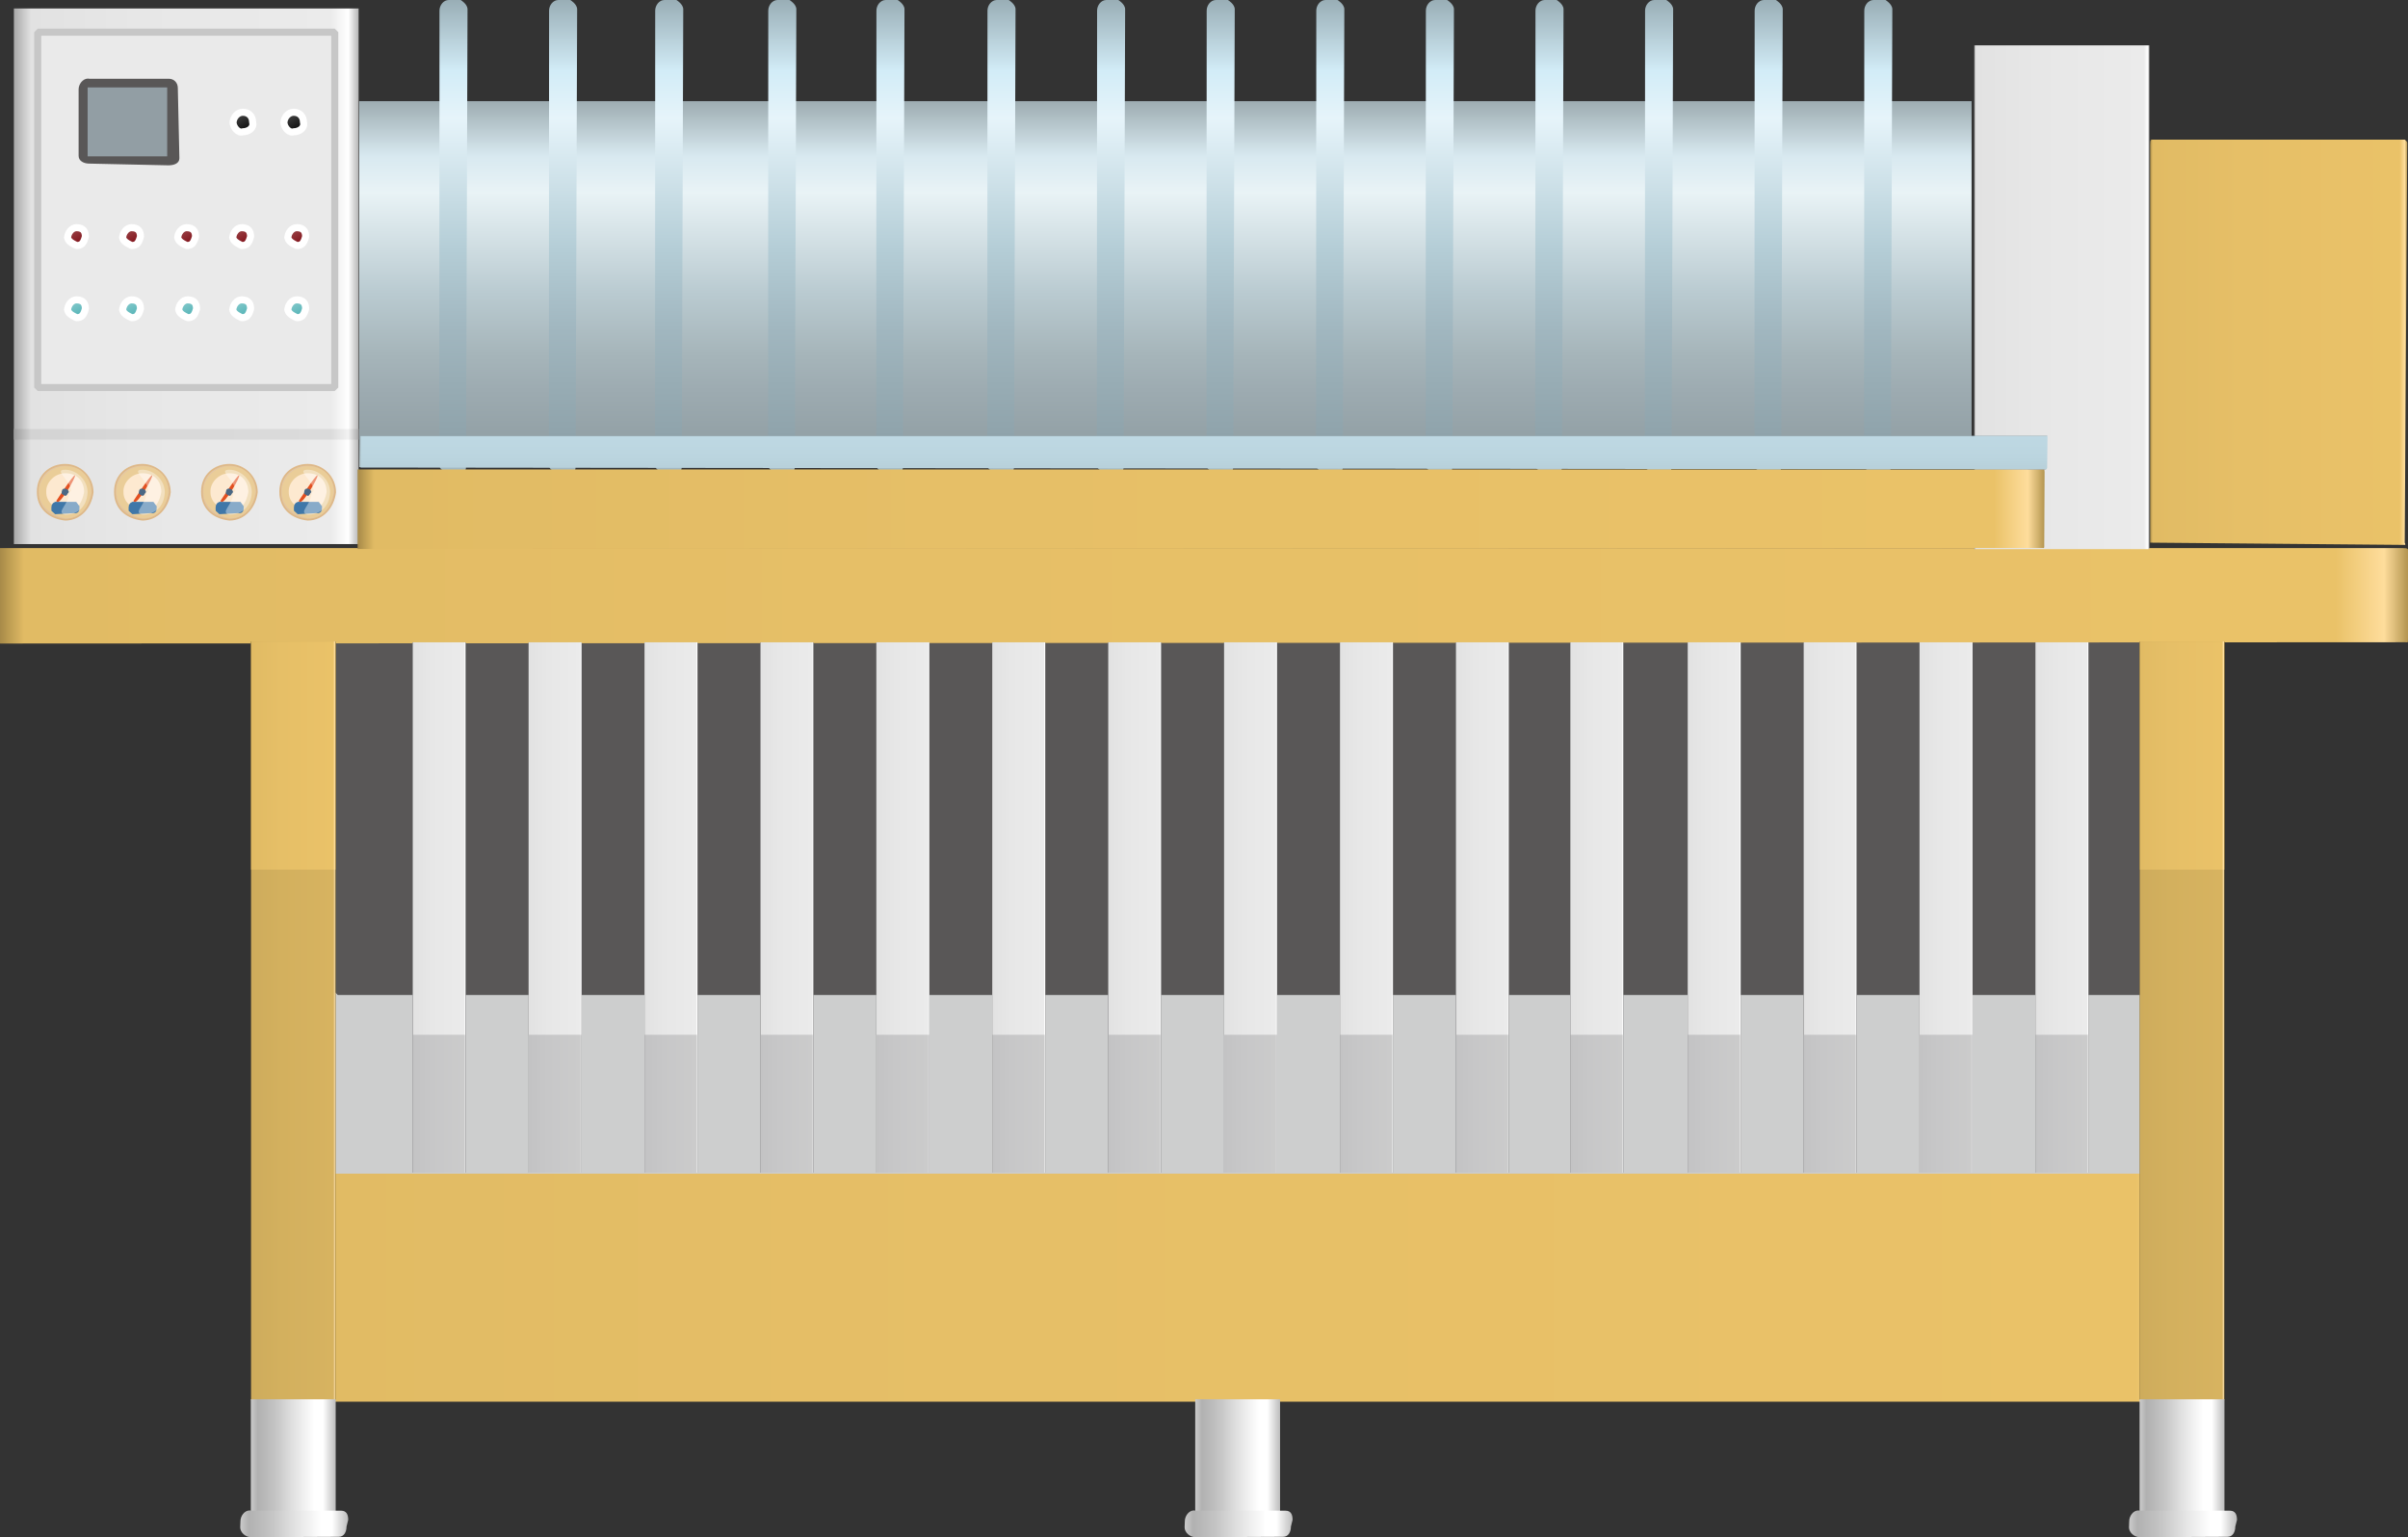 <?xml version="1.0" encoding="utf-8"?>
<!-- Generator: Adobe Illustrator 16.0.0, SVG Export Plug-In . SVG Version: 6.00 Build 0)  -->
<!DOCTYPE svg PUBLIC "-//W3C//DTD SVG 1.1//EN" "http://www.w3.org/Graphics/SVG/1.1/DTD/svg11.dtd">
<svg preserveAspectRatio="none" version="1.1" id="图层_1" xmlns="http://www.w3.org/2000/svg" xmlns:xlink="http://www.w3.org/1999/xlink" x="0px" y="0px"
	 width="340.5px" height="217.406px" viewBox="30 32.801 340.5 217.406" enable-background="new 30 32.801 340.5 217.406"
	 xml:space="preserve">
<rect x="30" y="32.801" width="340.5" height="217.406" fill="#333333" stroke="none"/>
<g id="surface631">
	<path fill="#CDCECE" stroke="#CDCECE" stroke-linejoin="bevel" stroke-miterlimit="10" d="M77.758,172.734h255v51h-255V172.734z"/>
	<path fill="#595757" stroke="#595757" stroke-linejoin="bevel" stroke-miterlimit="10" d="M77.758,123.52h255v49.5h-255V123.52z"/>
	
		<linearGradient id="SVGID_1_" gradientUnits="userSpaceOnUse" x1="468.612" y1="204.295" x2="14.612" y2="204.295" gradientTransform="matrix(0.75 0 0 -0.75 19.04 270.281)">
		<stop  offset="0" style="stop-color:#B4954F"/>
		<stop  offset="0.01" style="stop-color:#FEDD9C"/>
		<stop  offset="0.03" style="stop-color:#EAC268"/>
		<stop  offset="0.64" style="stop-color:#E6BF67"/>
		<stop  offset="0.99" style="stop-color:#E1BB64"/>
		<stop  offset="1" style="stop-color:#A78A48"/>
	</linearGradient>
	<path fill="url(#SVGID_1_)" d="M30,110.316h339.75c0.75,0,0.75,0.141,0.75,0.332v12.418c0,0.75,0,0.566-0.383,0.566L30,123.816
		c0,0,0-0.34,0-0.527V110.316v-0.012V110.316z"/>
	
		<linearGradient id="SVGID_2_" gradientUnits="userSpaceOnUse" x1="63.098" y1="175.072" x2="14.614" y2="175.072" gradientTransform="matrix(0.75 0 0 -0.75 323.075 212.51)">
		<stop  offset="0" style="stop-color:#B4954F"/>
		<stop  offset="0.01" style="stop-color:#FEDD9C"/>
		<stop  offset="0.03" style="stop-color:#EAC268"/>
		<stop  offset="0.64" style="stop-color:#E6BF67"/>
		<stop  offset="0.99" style="stop-color:#E1BB64"/>
		<stop  offset="1" style="stop-color:#A78A48"/>
	</linearGradient>
	<path fill="url(#SVGID_2_)" d="M334.035,52.547h36c0,0,0.363,0.219,0.363,0.488l-0.363,56.512c0,0,0.195,0.32,0.016,0.32
		l-36.016-0.32c0,0,0,0.082,0-0.188V53.297c0-0.75,0.117-0.75,0.297-0.75H334.035z"/>
	
		<linearGradient id="SVGID_3_" gradientUnits="userSpaceOnUse" x1="47.613" y1="165.788" x2="14.613" y2="165.788" gradientTransform="matrix(0.75 0 0 -0.75 298.216 199.18)">
		<stop  offset="0" style="stop-color:#B5B5B5"/>
		<stop  offset="0.01" style="stop-color:#FFFFFF"/>
		<stop  offset="0.03" style="stop-color:#EBEBEB"/>
		<stop  offset="0.64" style="stop-color:#E7E7E7"/>
		<stop  offset="0.99" style="stop-color:#E2E2E2"/>
		<stop  offset="1" style="stop-color:#A8A8A8"/>
	</linearGradient>
	<path fill="url(#SVGID_3_)" d="M309.176,39.215h24.75v71.25h-24.75V39.215z"/>
	
		<linearGradient id="SVGID_4_" gradientUnits="userSpaceOnUse" x1="374.612" y1="191.788" x2="14.612" y2="191.788" gradientTransform="matrix(0.75 0 0 -0.75 59.196 358.755)">
		<stop  offset="0" style="stop-color:#B4954F"/>
		<stop  offset="0.01" style="stop-color:#FEDD9C"/>
		<stop  offset="0.03" style="stop-color:#EAC268"/>
		<stop  offset="0.64" style="stop-color:#E6BF67"/>
		<stop  offset="0.99" style="stop-color:#E1BB64"/>
		<stop  offset="1" style="stop-color:#A78A48"/>
	</linearGradient>
	<path fill="url(#SVGID_4_)" d="M70.156,198.789h270v32.25h-270V198.789z"/>
	
		<linearGradient id="SVGID_5_" gradientUnits="userSpaceOnUse" x1="166.612" y1="213.287" x2="166.612" y2="144.287" gradientTransform="matrix(0.75 0 0 -0.75 69.83 207.074)">
		<stop  offset="0" style="stop-color:#9DACB1"/>
		<stop  offset="0.15" style="stop-color:#D8E9F0"/>
		<stop  offset="0.25" style="stop-color:#E9F3F6"/>
		<stop  offset="0.52" style="stop-color:#BACBD1"/>
		<stop  offset="0.69" style="stop-color:#A6B5BA"/>
		<stop  offset="0.8" style="stop-color:#9CAAB0"/>
		<stop  offset="0.92" style="stop-color:#93A1A6"/>
		<stop  offset="1" style="stop-color:#A9B9BE"/>
	</linearGradient>
	<path fill="url(#SVGID_5_)" d="M80.789,98.859h228v-51.75h-228V98.859z"/>
	
		<linearGradient id="SVGID_6_" gradientUnits="userSpaceOnUse" x1="17.239" y1="213.289" x2="17.239" y2="123.872" gradientTransform="matrix(0.75 0 0 -0.75 282.656 192.768)">
		<stop  offset="0" style="stop-color:#99AEB6"/>
		<stop  offset="0.15" style="stop-color:#D2ECF7"/>
		<stop  offset="0.25" style="stop-color:#E6F4FA"/>
		<stop  offset="0.52" style="stop-color:#B5CED7"/>
		<stop  offset="0.69" style="stop-color:#A1B7C0"/>
		<stop  offset="0.8" style="stop-color:#98ADB5"/>
		<stop  offset="0.92" style="stop-color:#8FA3AB"/>
		<stop  offset="1" style="stop-color:#A5BBC4"/>
	</linearGradient>
	<path fill="url(#SVGID_6_)" d="M295.117,32.801h1.5c0,0,0.965,0.57,0.965,1.309l-0.215,64.691c0,0.75-0.379,1.063-1.113,1.063
		l-1.137-0.313c-0.75,0-1.527-0.285-1.527-1.02l0.027-64.23c0-0.75,0.566-1.5,1.305-1.5H295.117z"/>
	
		<linearGradient id="SVGID_7_" gradientUnits="userSpaceOnUse" x1="17.239" y1="213.289" x2="17.239" y2="123.872" gradientTransform="matrix(0.75 0 0 -0.75 267.159 192.768)">
		<stop  offset="0" style="stop-color:#99AEB6"/>
		<stop  offset="0.15" style="stop-color:#D2ECF7"/>
		<stop  offset="0.25" style="stop-color:#E6F4FA"/>
		<stop  offset="0.52" style="stop-color:#B5CED7"/>
		<stop  offset="0.69" style="stop-color:#A1B7C0"/>
		<stop  offset="0.8" style="stop-color:#98ADB5"/>
		<stop  offset="0.92" style="stop-color:#8FA3AB"/>
		<stop  offset="1" style="stop-color:#A5BBC4"/>
	</linearGradient>
	<path fill="url(#SVGID_7_)" d="M279.617,32.801h1.5c0,0,0.969,0.57,0.969,1.309l-0.219,64.691c0,0.75-0.379,1.063-1.113,1.063
		l-1.137-0.313c-0.75,0-1.527-0.285-1.527-1.02l0.027-64.23c0-0.75,0.57-1.5,1.305-1.5H279.617z"/>
	
		<linearGradient id="SVGID_8_" gradientUnits="userSpaceOnUse" x1="17.241" y1="213.289" x2="17.241" y2="123.872" gradientTransform="matrix(0.75 0 0 -0.75 251.661 192.768)">
		<stop  offset="0" style="stop-color:#99AEB6"/>
		<stop  offset="0.15" style="stop-color:#D2ECF7"/>
		<stop  offset="0.25" style="stop-color:#E6F4FA"/>
		<stop  offset="0.52" style="stop-color:#B5CED7"/>
		<stop  offset="0.69" style="stop-color:#A1B7C0"/>
		<stop  offset="0.8" style="stop-color:#98ADB5"/>
		<stop  offset="0.92" style="stop-color:#8FA3AB"/>
		<stop  offset="1" style="stop-color:#A5BBC4"/>
	</linearGradient>
	<path fill="url(#SVGID_8_)" d="M264.121,32.801h1.5c0,0,0.969,0.57,0.969,1.309l-0.219,64.691c0,0.75-0.379,1.063-1.113,1.063
		l-1.137-0.313c-0.75,0-1.527-0.285-1.527-1.02l0.027-64.23c0-0.75,0.566-1.5,1.305-1.5H264.121z"/>
	
		<linearGradient id="SVGID_9_" gradientUnits="userSpaceOnUse" x1="17.239" y1="213.289" x2="17.239" y2="123.872" gradientTransform="matrix(0.75 0 0 -0.75 236.163 192.768)">
		<stop  offset="0" style="stop-color:#99AEB6"/>
		<stop  offset="0.15" style="stop-color:#D2ECF7"/>
		<stop  offset="0.25" style="stop-color:#E6F4FA"/>
		<stop  offset="0.52" style="stop-color:#B5CED7"/>
		<stop  offset="0.69" style="stop-color:#A1B7C0"/>
		<stop  offset="0.8" style="stop-color:#98ADB5"/>
		<stop  offset="0.92" style="stop-color:#8FA3AB"/>
		<stop  offset="1" style="stop-color:#A5BBC4"/>
	</linearGradient>
	<path fill="url(#SVGID_9_)" d="M248.621,32.801h1.5c0,0,0.969,0.57,0.969,1.309l-0.219,64.691c0,0.75-0.379,1.063-1.113,1.063
		l-1.137-0.313c-0.75,0-1.527-0.285-1.527-1.02l0.027-64.23c0-0.75,0.57-1.5,1.305-1.5H248.621z"/>
	
		<linearGradient id="SVGID_10_" gradientUnits="userSpaceOnUse" x1="17.241" y1="213.289" x2="17.241" y2="123.872" gradientTransform="matrix(0.75 0 0 -0.75 220.665 192.768)">
		<stop  offset="0" style="stop-color:#99AEB6"/>
		<stop  offset="0.15" style="stop-color:#D2ECF7"/>
		<stop  offset="0.25" style="stop-color:#E6F4FA"/>
		<stop  offset="0.52" style="stop-color:#B5CED7"/>
		<stop  offset="0.69" style="stop-color:#A1B7C0"/>
		<stop  offset="0.8" style="stop-color:#98ADB5"/>
		<stop  offset="0.92" style="stop-color:#8FA3AB"/>
		<stop  offset="1" style="stop-color:#A5BBC4"/>
	</linearGradient>
	<path fill="url(#SVGID_10_)" d="M233.125,32.801h1.5c0,0,0.969,0.57,0.969,1.309l-0.219,64.691c0,0.75-0.379,1.063-1.113,1.063
		l-1.137-0.313c-0.75,0-1.527-0.285-1.527-1.02l0.027-64.23c0-0.75,0.57-1.5,1.305-1.5H233.125z"/>
	
		<linearGradient id="SVGID_11_" gradientUnits="userSpaceOnUse" x1="17.239" y1="213.289" x2="17.239" y2="123.872" gradientTransform="matrix(0.75 0 0 -0.75 205.167 192.768)">
		<stop  offset="0" style="stop-color:#99AEB6"/>
		<stop  offset="0.15" style="stop-color:#D2ECF7"/>
		<stop  offset="0.25" style="stop-color:#E6F4FA"/>
		<stop  offset="0.52" style="stop-color:#B5CED7"/>
		<stop  offset="0.69" style="stop-color:#A1B7C0"/>
		<stop  offset="0.8" style="stop-color:#98ADB5"/>
		<stop  offset="0.92" style="stop-color:#8FA3AB"/>
		<stop  offset="1" style="stop-color:#A5BBC4"/>
	</linearGradient>
	<path fill="url(#SVGID_11_)" d="M217.629,32.801h1.5c0,0,0.965,0.57,0.965,1.309l-0.215,64.691c0,0.75-0.379,1.063-1.117,1.063
		l-1.133-0.313c-0.75,0-1.531-0.285-1.531-1.02l0.031-64.23c0-0.75,0.566-1.5,1.301-1.5H217.629z"/>
	
		<linearGradient id="SVGID_12_" gradientUnits="userSpaceOnUse" x1="17.241" y1="213.289" x2="17.241" y2="123.872" gradientTransform="matrix(0.75 0 0 -0.75 189.669 192.768)">
		<stop  offset="0" style="stop-color:#99AEB6"/>
		<stop  offset="0.15" style="stop-color:#D2ECF7"/>
		<stop  offset="0.25" style="stop-color:#E6F4FA"/>
		<stop  offset="0.52" style="stop-color:#B5CED7"/>
		<stop  offset="0.69" style="stop-color:#A1B7C0"/>
		<stop  offset="0.8" style="stop-color:#98ADB5"/>
		<stop  offset="0.92" style="stop-color:#8FA3AB"/>
		<stop  offset="1" style="stop-color:#A5BBC4"/>
	</linearGradient>
	<path fill="url(#SVGID_12_)" d="M202.129,32.801h1.5c0,0,0.969,0.57,0.969,1.309l-0.219,64.691c0,0.75-0.379,1.063-1.113,1.063
		l-1.137-0.313c-0.75,0-1.527-0.285-1.527-1.02l0.027-64.23c0-0.75,0.57-1.5,1.305-1.5H202.129z"/>
	
		<linearGradient id="SVGID_13_" gradientUnits="userSpaceOnUse" x1="17.238" y1="213.289" x2="17.238" y2="123.872" gradientTransform="matrix(0.75 0 0 -0.75 174.171 192.768)">
		<stop  offset="0" style="stop-color:#99AEB6"/>
		<stop  offset="0.15" style="stop-color:#D2ECF7"/>
		<stop  offset="0.25" style="stop-color:#E6F4FA"/>
		<stop  offset="0.52" style="stop-color:#B5CED7"/>
		<stop  offset="0.69" style="stop-color:#A1B7C0"/>
		<stop  offset="0.8" style="stop-color:#98ADB5"/>
		<stop  offset="0.92" style="stop-color:#8FA3AB"/>
		<stop  offset="1" style="stop-color:#A5BBC4"/>
	</linearGradient>
	<path fill="url(#SVGID_13_)" d="M186.633,32.801h1.5c0,0,0.965,0.57,0.965,1.309l-0.215,64.691c0,0.75-0.379,1.063-1.117,1.063
		l-1.133-0.313c-0.75,0-1.531-0.285-1.531-1.02l0.031-64.23c0-0.75,0.566-1.5,1.301-1.5H186.633z"/>
	
		<linearGradient id="SVGID_14_" gradientUnits="userSpaceOnUse" x1="17.24" y1="213.289" x2="17.24" y2="123.872" gradientTransform="matrix(0.75 0 0 -0.75 158.673 192.768)">
		<stop  offset="0" style="stop-color:#99AEB6"/>
		<stop  offset="0.15" style="stop-color:#D2ECF7"/>
		<stop  offset="0.25" style="stop-color:#E6F4FA"/>
		<stop  offset="0.52" style="stop-color:#B5CED7"/>
		<stop  offset="0.69" style="stop-color:#A1B7C0"/>
		<stop  offset="0.8" style="stop-color:#98ADB5"/>
		<stop  offset="0.92" style="stop-color:#8FA3AB"/>
		<stop  offset="1" style="stop-color:#A5BBC4"/>
	</linearGradient>
	<path fill="url(#SVGID_14_)" d="M171.133,32.801h1.5c0,0,0.969,0.57,0.969,1.309l-0.219,64.691c0,0.75-0.379,1.063-1.113,1.063
		l-1.137-0.313c-0.75,0-1.527-0.285-1.527-1.02l0.027-64.23c0-0.75,0.57-1.5,1.305-1.5H171.133z"/>
	
		<linearGradient id="SVGID_15_" gradientUnits="userSpaceOnUse" x1="17.238" y1="213.289" x2="17.238" y2="123.872" gradientTransform="matrix(0.75 0 0 -0.75 142.972 192.768)">
		<stop  offset="0" style="stop-color:#99AEB6"/>
		<stop  offset="0.15" style="stop-color:#D2ECF7"/>
		<stop  offset="0.25" style="stop-color:#E6F4FA"/>
		<stop  offset="0.52" style="stop-color:#B5CED7"/>
		<stop  offset="0.69" style="stop-color:#A1B7C0"/>
		<stop  offset="0.8" style="stop-color:#98ADB5"/>
		<stop  offset="0.92" style="stop-color:#8FA3AB"/>
		<stop  offset="1" style="stop-color:#A5BBC4"/>
	</linearGradient>
	<path fill="url(#SVGID_15_)" d="M155.43,32.801h1.5c0,0,0.969,0.57,0.969,1.309l-0.219,64.691c0,0.75-0.379,1.063-1.113,1.063
		l-1.137-0.313c-0.75,0-1.527-0.285-1.527-1.02l0.027-64.23c0-0.75,0.57-1.5,1.305-1.5H155.43z"/>
	
		<linearGradient id="SVGID_16_" gradientUnits="userSpaceOnUse" x1="17.24" y1="213.289" x2="17.24" y2="123.872" gradientTransform="matrix(0.75 0 0 -0.75 127.677 192.768)">
		<stop  offset="0" style="stop-color:#99AEB6"/>
		<stop  offset="0.15" style="stop-color:#D2ECF7"/>
		<stop  offset="0.25" style="stop-color:#E6F4FA"/>
		<stop  offset="0.52" style="stop-color:#B5CED7"/>
		<stop  offset="0.69" style="stop-color:#A1B7C0"/>
		<stop  offset="0.8" style="stop-color:#98ADB5"/>
		<stop  offset="0.92" style="stop-color:#8FA3AB"/>
		<stop  offset="1" style="stop-color:#A5BBC4"/>
	</linearGradient>
	<path fill="url(#SVGID_16_)" d="M140.137,32.801h1.5c0,0,0.969,0.57,0.969,1.309l-0.219,64.691c0,0.75-0.379,1.063-1.113,1.063
		l-1.137-0.313c-0.75,0-1.527-0.285-1.527-1.02l0.027-64.23c0-0.75,0.57-1.5,1.305-1.5H140.137z"/>
	
		<linearGradient id="SVGID_17_" gradientUnits="userSpaceOnUse" x1="17.24" y1="213.289" x2="17.24" y2="123.872" gradientTransform="matrix(0.75 0 0 -0.75 111.688 192.768)">
		<stop  offset="0" style="stop-color:#99AEB6"/>
		<stop  offset="0.15" style="stop-color:#D2ECF7"/>
		<stop  offset="0.25" style="stop-color:#E6F4FA"/>
		<stop  offset="0.52" style="stop-color:#B5CED7"/>
		<stop  offset="0.69" style="stop-color:#A1B7C0"/>
		<stop  offset="0.8" style="stop-color:#98ADB5"/>
		<stop  offset="0.92" style="stop-color:#8FA3AB"/>
		<stop  offset="1" style="stop-color:#A5BBC4"/>
	</linearGradient>
	<path fill="url(#SVGID_17_)" d="M124.148,32.801h1.5c0,0,0.965,0.57,0.965,1.309l-0.215,64.691c0,0.75-0.379,1.063-1.113,1.063
		l-1.137-0.313c-0.75,0-1.527-0.285-1.527-1.02l0.027-64.23c0-0.75,0.566-1.5,1.305-1.5H124.148z"/>
	
		<linearGradient id="SVGID_18_" gradientUnits="userSpaceOnUse" x1="17.24" y1="213.289" x2="17.24" y2="123.872" gradientTransform="matrix(0.75 0 0 -0.75 96.681 192.768)">
		<stop  offset="0" style="stop-color:#99AEB6"/>
		<stop  offset="0.15" style="stop-color:#D2ECF7"/>
		<stop  offset="0.25" style="stop-color:#E6F4FA"/>
		<stop  offset="0.52" style="stop-color:#B5CED7"/>
		<stop  offset="0.69" style="stop-color:#A1B7C0"/>
		<stop  offset="0.8" style="stop-color:#98ADB5"/>
		<stop  offset="0.92" style="stop-color:#8FA3AB"/>
		<stop  offset="1" style="stop-color:#A5BBC4"/>
	</linearGradient>
	<path fill="url(#SVGID_18_)" d="M109.141,32.801h1.5c0,0,0.969,0.57,0.969,1.309l-0.219,64.691c0,0.75-0.379,1.063-1.113,1.063
		l-1.137-0.313c-0.75,0-1.527-0.285-1.527-1.02l0.027-64.23c0-0.75,0.57-1.5,1.305-1.5H109.141z"/>
	
		<linearGradient id="SVGID_19_" gradientUnits="userSpaceOnUse" x1="17.24" y1="213.289" x2="17.24" y2="123.872" gradientTransform="matrix(0.75 0 0 -0.75 81.183 192.768)">
		<stop  offset="0" style="stop-color:#99AEB6"/>
		<stop  offset="0.15" style="stop-color:#D2ECF7"/>
		<stop  offset="0.25" style="stop-color:#E6F4FA"/>
		<stop  offset="0.52" style="stop-color:#B5CED7"/>
		<stop  offset="0.69" style="stop-color:#A1B7C0"/>
		<stop  offset="0.8" style="stop-color:#98ADB5"/>
		<stop  offset="0.92" style="stop-color:#8FA3AB"/>
		<stop  offset="1" style="stop-color:#A5BBC4"/>
	</linearGradient>
	<path fill="url(#SVGID_19_)" d="M93.645,32.801h1.5c0,0,0.965,0.57,0.965,1.309l-0.215,64.691c0,0.75-0.379,1.063-1.117,1.063
		l-1.133-0.313c-0.75,0-1.527-0.285-1.527-1.02l0.027-64.23c0-0.75,0.566-1.5,1.305-1.5H93.645z"/>
	
		<linearGradient id="SVGID_20_" gradientUnits="userSpaceOnUse" x1="79.615" y1="162.788" x2="14.615" y2="162.788" gradientTransform="matrix(0.75 0 0 -0.75 21 193.966)">
		<stop  offset="0" style="stop-color:#B5B5B5"/>
		<stop  offset="0.03" style="stop-color:#FFFFFF"/>
		<stop  offset="0.08" style="stop-color:#EBEBEB"/>
		<stop  offset="0.64" style="stop-color:#E7E7E7"/>
		<stop  offset="0.95" style="stop-color:#E2E2E2"/>
		<stop  offset="1" style="stop-color:#A8A8A8"/>
	</linearGradient>
	<path fill="url(#SVGID_20_)" d="M31.961,34h48.75v75.75h-48.75V34z"/>
	
		<linearGradient id="SVGID_21_" gradientUnits="userSpaceOnUse" x1="79.615" y1="212.287" x2="14.615" y2="212.287" gradientTransform="matrix(0.75 0 0 -0.75 21 253.441)">
		<stop  offset="0" style="stop-color:#A8A8A8"/>
		<stop  offset="0.03" style="stop-color:#F2F2F2"/>
		<stop  offset="0.08" style="stop-color:#DBDBDB"/>
		<stop  offset="0.64" style="stop-color:#D8D8D8"/>
		<stop  offset="0.95" style="stop-color:#D3D3D3"/>
		<stop  offset="1" style="stop-color:#9C9C9C"/>
	</linearGradient>
	<path fill="url(#SVGID_21_)" d="M31.961,93.477h48.75v1.5h-48.75V93.477z"/>
	<path fill="#EAEAEA" stroke="#C7C7C7" stroke-linejoin="bevel" stroke-miterlimit="10" d="M35.336,37.355h42v50.25h-42V37.355z"/>
	<path fill="#7D040F" d="M39.273,66.219c0-0.75,0.688-1.504,1.543-1.504c0.707,0.004,1.543,0.691,1.543,1.547
		c-0.086,0.707-0.695,1.547-1.543,1.547c-0.793-0.09-1.547-0.695-1.547-1.547L39.273,66.219z"/>
	
		<linearGradient id="SVGID_22_" gradientUnits="userSpaceOnUse" x1="15.209" y1="213.638" x2="17.508" y2="209.655" gradientTransform="matrix(0.75 0 0 -0.75 28.595 224.968)">
		<stop  offset="0" style="stop-color:#9F5153"/>
		<stop  offset="1" style="stop-color:#7B030D"/>
	</linearGradient>
	<path fill="url(#SVGID_22_)" stroke="#FFFFFF" stroke-linejoin="bevel" stroke-miterlimit="10" d="M39.555,66.504
		c0-0.75,0.563-1.504,1.262-1.504c0.988,0.004,1.258,0.566,1.258,1.262c-0.27,0.992-0.566,1.262-1.258,1.262
		c-0.512-0.27-1.266-0.566-1.266-1.262L39.555,66.504z"/>
	<path fill="#7D040F" d="M47.059,66.219c0-0.75,0.688-1.504,1.543-1.504c0.707,0.004,1.543,0.691,1.543,1.547
		c-0.086,0.707-0.695,1.547-1.543,1.547c-0.793-0.09-1.547-0.695-1.547-1.547L47.059,66.219z"/>
	
		<linearGradient id="SVGID_23_" gradientUnits="userSpaceOnUse" x1="15.21" y1="213.639" x2="17.509" y2="209.657" gradientTransform="matrix(0.75 0 0 -0.75 36.38 224.968)">
		<stop  offset="0" style="stop-color:#9F5153"/>
		<stop  offset="1" style="stop-color:#7B030D"/>
	</linearGradient>
	<path fill="url(#SVGID_23_)" stroke="#FFFFFF" stroke-linejoin="bevel" stroke-miterlimit="10" d="M47.34,66.504
		c0-0.75,0.563-1.504,1.262-1.504c0.988,0.004,1.262,0.566,1.262,1.262c-0.273,0.992-0.566,1.262-1.262,1.262
		c-0.512-0.27-1.266-0.566-1.266-1.262L47.34,66.504z"/>
	<path fill="#7D040F" d="M54.844,66.219c0-0.75,0.688-1.504,1.547-1.504c0.703,0.004,1.543,0.691,1.543,1.547
		c-0.09,0.707-0.695,1.547-1.543,1.547c-0.797-0.09-1.551-0.695-1.551-1.547L54.844,66.219z"/>
	
		<linearGradient id="SVGID_24_" gradientUnits="userSpaceOnUse" x1="15.209" y1="213.639" x2="17.508" y2="209.657" gradientTransform="matrix(0.75 0 0 -0.75 44.169 224.968)">
		<stop  offset="0" style="stop-color:#9F5153"/>
		<stop  offset="1" style="stop-color:#7B030D"/>
	</linearGradient>
	<path fill="url(#SVGID_24_)" stroke="#FFFFFF" stroke-linejoin="bevel" stroke-miterlimit="10" d="M55.129,66.504
		c0-0.75,0.563-1.504,1.262-1.504c0.988,0.004,1.258,0.566,1.258,1.262c-0.27,0.992-0.566,1.262-1.258,1.262
		c-0.512-0.27-1.266-0.566-1.266-1.262L55.129,66.504z"/>
	<path fill="#7D040F" d="M62.629,66.219c0-0.75,0.688-1.504,1.543-1.504c0.707,0.004,1.543,0.691,1.543,1.547
		c-0.086,0.707-0.691,1.547-1.543,1.547c-0.793-0.09-1.547-0.695-1.547-1.547L62.629,66.219z"/>
	
		<linearGradient id="SVGID_25_" gradientUnits="userSpaceOnUse" x1="15.212" y1="213.64" x2="17.511" y2="209.658" gradientTransform="matrix(0.75 0 0 -0.75 51.952 224.968)">
		<stop  offset="0" style="stop-color:#9F5153"/>
		<stop  offset="1" style="stop-color:#7B030D"/>
	</linearGradient>
	<path fill="url(#SVGID_25_)" stroke="#FFFFFF" stroke-linejoin="bevel" stroke-miterlimit="10" d="M62.914,66.504
		c0-0.75,0.559-1.504,1.258-1.504c0.992,0.004,1.262,0.566,1.262,1.262c-0.27,0.992-0.566,1.262-1.262,1.262
		c-0.508-0.27-1.262-0.566-1.262-1.262L62.914,66.504z"/>
	<path fill="#7D040F" d="M70.414,66.219c0-0.75,0.688-1.504,1.543-1.504c0.707,0.004,1.543,0.691,1.543,1.547
		c-0.086,0.707-0.691,1.547-1.543,1.547c-0.793-0.09-1.547-0.695-1.547-1.547L70.414,66.219z"/>
	
		<linearGradient id="SVGID_26_" gradientUnits="userSpaceOnUse" x1="15.21" y1="213.639" x2="17.509" y2="209.657" gradientTransform="matrix(0.75 0 0 -0.75 59.738 224.968)">
		<stop  offset="0" style="stop-color:#9F5153"/>
		<stop  offset="1" style="stop-color:#7B030D"/>
	</linearGradient>
	<path fill="url(#SVGID_26_)" stroke="#FFFFFF" stroke-linejoin="bevel" stroke-miterlimit="10" d="M70.699,66.504
		c0-0.75,0.559-1.504,1.258-1.504c0.992,0.004,1.262,0.566,1.262,1.262c-0.27,0.992-0.566,1.262-1.262,1.262
		c-0.508-0.27-1.262-0.566-1.262-1.262L70.699,66.504z"/>
	<path fill="#276F71" d="M39.273,76.426c0-0.75,0.688-1.504,1.543-1.504c0.707,0.004,1.543,0.691,1.543,1.551
		c-0.086,0.703-0.695,1.543-1.543,1.543c-0.793-0.09-1.547-0.695-1.547-1.543L39.273,76.426z"/>
	
		<linearGradient id="SVGID_27_" gradientUnits="userSpaceOnUse" x1="15.21" y1="213.638" x2="17.508" y2="209.656" gradientTransform="matrix(0.75 0 0 -0.75 28.595 235.176)">
		<stop  offset="0" style="stop-color:#91CFD1"/>
		<stop  offset="1" style="stop-color:#49AEB1"/>
	</linearGradient>
	<path fill="url(#SVGID_27_)" stroke="#FFFFFF" stroke-linejoin="bevel" stroke-miterlimit="10" d="M39.555,76.711
		c0-0.75,0.563-1.504,1.262-1.504c0.988,0.004,1.258,0.566,1.258,1.266c-0.27,0.988-0.566,1.258-1.258,1.258
		c-0.512-0.27-1.266-0.566-1.266-1.258L39.555,76.711z"/>
	<path fill="#276F71" d="M47.059,76.426c0-0.75,0.688-1.504,1.543-1.504c0.707,0.004,1.543,0.691,1.543,1.551
		c-0.086,0.703-0.695,1.543-1.543,1.543c-0.793-0.09-1.547-0.695-1.547-1.543L47.059,76.426z"/>
	
		<linearGradient id="SVGID_28_" gradientUnits="userSpaceOnUse" x1="15.21" y1="213.638" x2="17.508" y2="209.656" gradientTransform="matrix(0.75 0 0 -0.75 36.38 235.176)">
		<stop  offset="0" style="stop-color:#91CFD1"/>
		<stop  offset="1" style="stop-color:#49AEB1"/>
	</linearGradient>
	<path fill="url(#SVGID_28_)" stroke="#FFFFFF" stroke-linejoin="bevel" stroke-miterlimit="10" d="M47.34,76.711
		c0-0.75,0.563-1.504,1.262-1.504c0.988,0.004,1.262,0.566,1.262,1.266c-0.273,0.988-0.566,1.258-1.262,1.258
		c-0.512-0.27-1.266-0.566-1.266-1.258L47.34,76.711z"/>
	<path fill="#276F71" d="M54.988,76.426c0-0.75,0.688-1.504,1.543-1.504c0.707,0.004,1.543,0.691,1.543,1.551
		c-0.086,0.703-0.691,1.543-1.543,1.543c-0.793-0.09-1.547-0.695-1.547-1.543L54.988,76.426z"/>
	
		<linearGradient id="SVGID_29_" gradientUnits="userSpaceOnUse" x1="15.21" y1="213.638" x2="17.508" y2="209.656" gradientTransform="matrix(0.75 0 0 -0.75 44.311 235.176)">
		<stop  offset="0" style="stop-color:#91CFD1"/>
		<stop  offset="1" style="stop-color:#49AEB1"/>
	</linearGradient>
	<path fill="url(#SVGID_29_)" stroke="#FFFFFF" stroke-linejoin="bevel" stroke-miterlimit="10" d="M55.27,76.711
		c0-0.75,0.563-1.504,1.262-1.504c0.988,0.004,1.262,0.566,1.262,1.266c-0.273,0.988-0.566,1.258-1.262,1.258
		c-0.512-0.27-1.262-0.566-1.262-1.258V76.711z"/>
	<path fill="#276F71" d="M62.629,76.426c0-0.75,0.688-1.504,1.543-1.504c0.707,0.004,1.543,0.691,1.543,1.551
		c-0.086,0.703-0.691,1.543-1.543,1.543c-0.793-0.09-1.547-0.695-1.547-1.543L62.629,76.426z"/>
	
		<linearGradient id="SVGID_30_" gradientUnits="userSpaceOnUse" x1="15.211" y1="213.639" x2="17.51" y2="209.657" gradientTransform="matrix(0.75 0 0 -0.75 51.952 235.176)">
		<stop  offset="0" style="stop-color:#91CFD1"/>
		<stop  offset="1" style="stop-color:#49AEB1"/>
	</linearGradient>
	<path fill="url(#SVGID_30_)" stroke="#FFFFFF" stroke-linejoin="bevel" stroke-miterlimit="10" d="M62.914,76.711
		c0-0.75,0.559-1.504,1.258-1.504c0.992,0.004,1.262,0.566,1.262,1.266c-0.27,0.988-0.566,1.258-1.262,1.258
		c-0.508-0.27-1.262-0.566-1.262-1.258L62.914,76.711z"/>
	<path fill="#276F71" d="M70.414,76.426c0-0.75,0.688-1.504,1.543-1.504c0.707,0.004,1.543,0.691,1.543,1.551
		c-0.086,0.703-0.691,1.543-1.543,1.543c-0.793-0.09-1.547-0.695-1.547-1.543L70.414,76.426z"/>
	
		<linearGradient id="SVGID_31_" gradientUnits="userSpaceOnUse" x1="15.21" y1="213.638" x2="17.508" y2="209.656" gradientTransform="matrix(0.75 0 0 -0.75 59.738 235.176)">
		<stop  offset="0" style="stop-color:#91CFD1"/>
		<stop  offset="1" style="stop-color:#49AEB1"/>
	</linearGradient>
	<path fill="url(#SVGID_31_)" stroke="#FFFFFF" stroke-linejoin="bevel" stroke-miterlimit="10" d="M70.699,76.711
		c0-0.75,0.559-1.504,1.258-1.504c0.992,0.004,1.262,0.566,1.262,1.266c-0.27,0.988-0.566,1.258-1.262,1.258
		c-0.508-0.27-1.262-0.566-1.262-1.258L70.699,76.711z"/>
	<path fill="#595757" d="M42.617,43.938h11.25c0.75,0,1.277,0.57,1.277,1.309l0.223,9.941c0,0.75-0.816,0.996-1.551,0.996
		l-11.199-0.246c-0.75,0-1.5-0.359-1.5-1.094v-9.406c0-0.75,0.598-1.523,1.332-1.523L42.617,43.938z"/>
	<path fill="#CFEBF6" fill-opacity="0.482" d="M42.391,45.164h11.25v9.75h-11.25V45.164z"/>
	<path d="M62.645,49.871c0-0.75,0.754-1.504,1.691-1.504c0.559,0.004,1.691,0.754,1.691,1.691c0.367,0.563-0.762,1.688-1.691,1.688
		c-0.941,0.375-1.695-0.758-1.695-1.688L62.645,49.871z"/>
	
		<linearGradient id="SVGID_32_" gradientUnits="userSpaceOnUse" x1="15.208" y1="213.638" x2="17.762" y2="209.214" gradientTransform="matrix(0.75 0 0 -0.75 51.996 208.644)">
		<stop  offset="0" style="stop-color:#505050"/>
		<stop  offset="1" style="stop-color:#000000"/>
	</linearGradient>
	<path fill="url(#SVGID_32_)" stroke="#FFFFFF" stroke-linejoin="bevel" stroke-miterlimit="10" d="M62.957,50.18
		c0-0.75,0.613-1.504,1.379-1.504c0.871,0.004,1.383,0.617,1.383,1.383c0.238,0.871-0.621,1.379-1.383,1.379
		c-0.629,0.242-1.383-0.621-1.383-1.379L62.957,50.18z"/>
	<path d="M69.836,49.871c0-0.75,0.754-1.504,1.691-1.504c0.559,0.004,1.691,0.754,1.691,1.691c0.367,0.563-0.762,1.688-1.691,1.688
		c-0.941,0.375-1.695-0.758-1.695-1.688L69.836,49.871z"/>
	
		<linearGradient id="SVGID_33_" gradientUnits="userSpaceOnUse" x1="15.206" y1="213.637" x2="17.76" y2="209.213" gradientTransform="matrix(0.75 0 0 -0.75 59.187 208.644)">
		<stop  offset="0" style="stop-color:#505050"/>
		<stop  offset="1" style="stop-color:#000000"/>
	</linearGradient>
	<path fill="url(#SVGID_33_)" stroke="#FFFFFF" stroke-linejoin="bevel" stroke-miterlimit="10" d="M70.148,50.18
		c0-0.75,0.613-1.504,1.379-1.504c0.871,0.004,1.379,0.617,1.379,1.383c0.242,0.871-0.617,1.379-1.379,1.379
		c-0.629,0.242-1.383-0.621-1.383-1.379L70.148,50.18z"/>
	
		<radialGradient id="SVGID_34_" cx="19.787" cy="208.114" r="7.314" gradientTransform="matrix(0.75 0 0 -0.75 24.378 258.504)" gradientUnits="userSpaceOnUse">
		<stop  offset="0" style="stop-color:#C7A578"/>
		<stop  offset="0.54" style="stop-color:#D4AF81"/>
		<stop  offset="0.74" style="stop-color:#E8D0B5"/>
		<stop  offset="0.91" style="stop-color:#C7A578"/>
		<stop  offset="1" style="stop-color:#D4AF81"/>
	</radialGradient>
	<path fill="url(#SVGID_34_)" stroke="#DEB887" stroke-width="0.25" stroke-linejoin="bevel" stroke-miterlimit="10" d="
		M35.34,102.289c0-2.25,1.734-3.75,3.879-3.75c2.121,0,3.879,1.738,3.879,3.879c-0.258,2.121-1.738,3.879-3.879,3.879
		c-2.379-0.258-3.879-1.738-3.879-3.879V102.289z"/>
	<path fill="#FDE9D0" stroke="#EACD98" stroke-linejoin="bevel" stroke-miterlimit="10" d="M36.039,102.234c0-1.5,1.422-3,3.18-3
		c2.07,0,3.176,1.426,3.176,3.184c-0.355,2.066-1.422,3.184-3.176,3.184c-1.68-0.367-3.18-1.426-3.18-3.184V102.234z"/>
	<path fill="#E35020" d="M37.938,103.672c0,0,2.449-3.766,2.656-3.648c0.242,0.129-2.008,4.023-2.48,3.754L37.938,103.672z"/>
	<path fill="#4B6884" d="M38.711,102.66c0-0.75,0.227-0.75,0.508-0.75c0.242,0,0.508,0.227,0.508,0.508
		c-0.266,0.242-0.227,0.508-0.508,0.508c-0.508-0.266-0.508-0.227-0.508-0.508V102.66z"/>
	<path fill="none" stroke="#3F77A8" stroke-linejoin="bevel" stroke-miterlimit="10" d="M37.773,104.277h3
		c0,0-0.035,0.117-0.035,0.27c0.035,0.48-0.125,0.324-0.277,0.324l-2.688,0.156c0,0-0.008-0.281-0.008-0.434
		c0.008-0.316,0.125-0.324,0.277-0.324L37.773,104.277z"/>
	<path fill="#FFFFFF" fill-opacity="0.38" d="M40.055,102.234c0-1.5-2.602-3-0.848-3c1.598,0,3.176,1.426,3.176,3.184
		c-0.078,2.066-1.422,3.184-3.176,3.184c-1.402-0.367,0.559-1.379,0.559-3.137L40.055,102.234z"/>
	
		<radialGradient id="SVGID_35_" cx="19.786" cy="208.114" r="7.315" gradientTransform="matrix(0.75 0 0 -0.75 35.295 258.504)" gradientUnits="userSpaceOnUse">
		<stop  offset="0" style="stop-color:#C7A578"/>
		<stop  offset="0.54" style="stop-color:#D4AF81"/>
		<stop  offset="0.74" style="stop-color:#E8D0B5"/>
		<stop  offset="0.91" style="stop-color:#C7A578"/>
		<stop  offset="1" style="stop-color:#D4AF81"/>
	</radialGradient>
	<path fill="url(#SVGID_35_)" stroke="#DEB887" stroke-width="0.25" stroke-linejoin="bevel" stroke-miterlimit="10" d="
		M46.254,102.289c0-2.25,1.738-3.75,3.883-3.75c2.117,0,3.879,1.738,3.879,3.879c-0.262,2.121-1.738,3.879-3.879,3.879
		c-2.383-0.258-3.883-1.738-3.883-3.879V102.289z"/>
	<path fill="#FDE9D0" stroke="#EACD98" stroke-linejoin="bevel" stroke-miterlimit="10" d="M46.957,102.234c0-1.5,1.422-3,3.18-3
		c2.07,0,3.176,1.426,3.176,3.184c-0.355,2.066-1.422,3.184-3.176,3.184c-1.68-0.367-3.18-1.426-3.18-3.184V102.234z"/>
	<path fill="#E35020" d="M48.852,103.672c0,0,2.453-3.766,2.66-3.648c0.242,0.129-2.008,4.023-2.48,3.754L48.852,103.672z"/>
	<path fill="#4B6884" d="M49.625,102.66c0-0.75,0.23-0.75,0.512-0.75c0.238,0,0.508,0.227,0.508,0.508
		c-0.27,0.242-0.227,0.508-0.508,0.508c-0.512-0.266-0.512-0.227-0.512-0.508V102.66z"/>
	<path fill="none" stroke="#3F77A8" stroke-linejoin="bevel" stroke-miterlimit="10" d="M48.691,104.277h3
		c0,0-0.035,0.117-0.035,0.27c0.035,0.48-0.125,0.324-0.277,0.324l-2.688,0.156c0,0-0.008-0.281-0.008-0.434
		c0.008-0.316,0.125-0.324,0.277-0.324L48.691,104.277z"/>
	<path fill="#FFFFFF" fill-opacity="0.38" d="M50.973,102.234c0-1.5-2.605-3-0.848-3c1.598,0,3.176,1.426,3.176,3.184
		c-0.078,2.066-1.422,3.184-3.176,3.184c-1.402-0.367,0.555-1.379,0.555-3.137L50.973,102.234z"/>
	
		<radialGradient id="SVGID_36_" cx="19.786" cy="208.114" r="7.315" gradientTransform="matrix(0.75 0 0 -0.75 47.6 258.504)" gradientUnits="userSpaceOnUse">
		<stop  offset="0" style="stop-color:#C7A578"/>
		<stop  offset="0.54" style="stop-color:#D4AF81"/>
		<stop  offset="0.74" style="stop-color:#E8D0B5"/>
		<stop  offset="0.91" style="stop-color:#C7A578"/>
		<stop  offset="1" style="stop-color:#D4AF81"/>
	</radialGradient>
	<path fill="url(#SVGID_36_)" stroke="#DEB887" stroke-width="0.25" stroke-linejoin="bevel" stroke-miterlimit="10" d="
		M58.559,102.289c0-2.25,1.738-3.75,3.883-3.75c2.117,0,3.879,1.738,3.879,3.879c-0.262,2.121-1.738,3.879-3.879,3.879
		c-2.383-0.258-3.883-1.738-3.883-3.879V102.289z"/>
	<path fill="#FDE9D0" stroke="#EACD98" stroke-linejoin="bevel" stroke-miterlimit="10" d="M59.262,102.234c0-1.5,1.422-3,3.18-3
		c2.07,0,3.176,1.426,3.176,3.184c-0.355,2.066-1.422,3.184-3.176,3.184c-1.68-0.367-3.18-1.426-3.18-3.184V102.234z"/>
	<path fill="#E35020" d="M61.156,103.672c0,0,2.453-3.766,2.66-3.648c0.242,0.129-2.008,4.023-2.48,3.754L61.156,103.672z"/>
	<path fill="#4B6884" d="M61.93,102.66c0-0.75,0.23-0.75,0.512-0.75c0.238,0,0.508,0.227,0.508,0.508
		c-0.27,0.242-0.23,0.508-0.508,0.508c-0.512-0.266-0.512-0.227-0.512-0.508V102.66z"/>
	<path fill="none" stroke="#3F77A8" stroke-linejoin="bevel" stroke-miterlimit="10" d="M60.996,104.277h3
		c0,0-0.035,0.117-0.035,0.27c0.035,0.48-0.125,0.324-0.277,0.324l-2.688,0.156c0,0-0.008-0.281-0.008-0.434
		c0.008-0.316,0.121-0.324,0.277-0.324L60.996,104.277z"/>
	<path fill="#FFFFFF" fill-opacity="0.38" d="M63.277,102.234c0-1.5-2.605-3-0.848-3c1.598,0,3.176,1.426,3.176,3.184
		c-0.078,2.066-1.422,3.184-3.176,3.184c-1.402-0.367,0.555-1.379,0.555-3.137L63.277,102.234z"/>
	
		<radialGradient id="SVGID_37_" cx="19.785" cy="208.114" r="7.316" gradientTransform="matrix(0.75 0 0 -0.75 58.671 258.504)" gradientUnits="userSpaceOnUse">
		<stop  offset="0" style="stop-color:#C7A578"/>
		<stop  offset="0.54" style="stop-color:#D4AF81"/>
		<stop  offset="0.74" style="stop-color:#E8D0B5"/>
		<stop  offset="0.91" style="stop-color:#C7A578"/>
		<stop  offset="1" style="stop-color:#D4AF81"/>
	</radialGradient>
	<path fill="url(#SVGID_37_)" stroke="#DEB887" stroke-width="0.25" stroke-linejoin="bevel" stroke-miterlimit="10" d="
		M69.629,102.289c0-2.25,1.738-3.75,3.883-3.75c2.117,0,3.879,1.738,3.879,3.879c-0.262,2.121-1.738,3.879-3.879,3.879
		c-2.383-0.258-3.883-1.738-3.883-3.879V102.289z"/>
	<path fill="#FDE9D0" stroke="#EACD98" stroke-linejoin="bevel" stroke-miterlimit="10" d="M70.332,102.234c0-1.5,1.422-3,3.18-3
		c2.07,0,3.176,1.426,3.176,3.184c-0.355,2.066-1.422,3.184-3.176,3.184c-1.68-0.367-3.18-1.426-3.18-3.184V102.234z"/>
	<path fill="#E35020" d="M72.227,103.672c0,0,2.453-3.766,2.66-3.648c0.242,0.129-2.008,4.023-2.48,3.754L72.227,103.672z"/>
	<path fill="#4B6884" d="M73,102.66c0-0.75,0.23-0.75,0.512-0.75c0.238,0,0.508,0.227,0.508,0.508
		c-0.27,0.242-0.227,0.508-0.508,0.508C73,102.66,73,102.699,73,102.418V102.66z"/>
	<path fill="none" stroke="#3F77A8" stroke-linejoin="bevel" stroke-miterlimit="10" d="M72.066,104.277h3
		c0,0-0.035,0.117-0.035,0.27c0.035,0.48-0.125,0.324-0.277,0.324l-2.688,0.156c0,0-0.008-0.281-0.008-0.434
		c0.008-0.316,0.125-0.324,0.277-0.324L72.066,104.277z"/>
	<path fill="#FFFFFF" fill-opacity="0.38" d="M74.348,102.234c0-1.5-2.605-3-0.848-3c1.598,0,3.176,1.426,3.176,3.184
		c-0.078,2.066-1.422,3.184-3.176,3.184c-1.402-0.367,0.555-1.379,0.555-3.137L74.348,102.234z"/>
	
		<linearGradient id="SVGID_38_" gradientUnits="userSpaceOnUse" x1="30.611" y1="141.788" x2="14.611" y2="141.788" gradientTransform="matrix(0.75 0 0 -0.75 54.514 283.508)">
		<stop  offset="0" style="stop-color:#A58948"/>
		<stop  offset="0.01" style="stop-color:#EED198"/>
		<stop  offset="0.03" style="stop-color:#D7B360"/>
		<stop  offset="0.64" style="stop-color:#D3B05E"/>
		<stop  offset="0.99" style="stop-color:#CEAC5C"/>
		<stop  offset="1" style="stop-color:#997F42"/>
	</linearGradient>
	<path fill="url(#SVGID_38_)" d="M65.473,123.543h12v107.25h-12V123.543z"/>
	
		<linearGradient id="SVGID_39_" gradientUnits="userSpaceOnUse" x1="30.611" y1="191.788" x2="14.611" y2="191.788" gradientTransform="matrix(0.75 0 0 -0.75 54.514 283.508)">
		<stop  offset="0" style="stop-color:#B4954F"/>
		<stop  offset="0.01" style="stop-color:#FEDD9C"/>
		<stop  offset="0.03" style="stop-color:#EAC268"/>
		<stop  offset="0.64" style="stop-color:#E6BF67"/>
		<stop  offset="0.99" style="stop-color:#E1BB64"/>
		<stop  offset="1" style="stop-color:#A78A48"/>
	</linearGradient>
	<path fill="url(#SVGID_39_)" d="M65.473,123.543h12v32.25h-12V123.543z"/>
	
		<linearGradient id="SVGID_40_" gradientUnits="userSpaceOnUse" x1="30.61" y1="141.788" x2="14.61" y2="141.788" gradientTransform="matrix(0.75 0 0 -0.75 321.585 283.508)">
		<stop  offset="0" style="stop-color:#A58948"/>
		<stop  offset="0.01" style="stop-color:#EED198"/>
		<stop  offset="0.03" style="stop-color:#D7B360"/>
		<stop  offset="0.64" style="stop-color:#D3B05E"/>
		<stop  offset="0.99" style="stop-color:#CEAC5C"/>
		<stop  offset="1" style="stop-color:#997F42"/>
	</linearGradient>
	<path fill="url(#SVGID_40_)" d="M332.543,123.543h12v107.25h-12V123.543z"/>
	
		<linearGradient id="SVGID_41_" gradientUnits="userSpaceOnUse" x1="30.61" y1="191.788" x2="14.61" y2="191.788" gradientTransform="matrix(0.75 0 0 -0.75 321.585 283.508)">
		<stop  offset="0" style="stop-color:#B4954F"/>
		<stop  offset="0.01" style="stop-color:#FEDD9C"/>
		<stop  offset="0.03" style="stop-color:#EAC268"/>
		<stop  offset="0.64" style="stop-color:#E6BF67"/>
		<stop  offset="0.99" style="stop-color:#E1BB64"/>
		<stop  offset="1" style="stop-color:#A78A48"/>
	</linearGradient>
	<path fill="url(#SVGID_41_)" d="M332.543,123.543h12v32.25h-12V123.543z"/>
	
		<linearGradient id="SVGID_42_" gradientUnits="userSpaceOnUse" x1="30.612" y1="202.288" x2="14.612" y2="202.288" gradientTransform="matrix(0.75 0 0 -0.75 54.51 390.665)">
		<stop  offset="0" style="stop-color:#BDBDBD"/>
		<stop  offset="0.15" style="stop-color:#FFFFFF"/>
		<stop  offset="0.25" style="stop-color:#FFFFFF"/>
		<stop  offset="0.52" style="stop-color:#DFDFDF"/>
		<stop  offset="0.69" style="stop-color:#C7C7C7"/>
		<stop  offset="0.8" style="stop-color:#BCBCBC"/>
		<stop  offset="0.92" style="stop-color:#B1B1B1"/>
		<stop  offset="1" style="stop-color:#CBCBCB"/>
	</linearGradient>
	<path fill="url(#SVGID_42_)" d="M65.469,230.699h12v16.5h-12V230.699z"/>
	
		<linearGradient id="SVGID_43_" gradientUnits="userSpaceOnUse" x1="34.931" y1="210.814" x2="14.571" y2="210.814" gradientTransform="matrix(0.75 0 0 -0.75 53.04 406.422)">
		<stop  offset="0" style="stop-color:#BDBDBD"/>
		<stop  offset="0.15" style="stop-color:#FFFFFF"/>
		<stop  offset="0.25" style="stop-color:#FFFFFF"/>
		<stop  offset="0.52" style="stop-color:#DFDFDF"/>
		<stop  offset="0.69" style="stop-color:#C7C7C7"/>
		<stop  offset="0.8" style="stop-color:#BCBCBC"/>
		<stop  offset="0.92" style="stop-color:#B1B1B1"/>
		<stop  offset="1" style="stop-color:#CBCBCB"/>
	</linearGradient>
	<path fill="url(#SVGID_43_)" d="M65.5,246.457h12.75c0.75,0,0.988,0.559,0.988,1.293L79,248.707c0,0.75-0.355,1.441-1.094,1.441
		L65.5,250.207c-0.75,0-1.531-0.652-1.531-1.391L64,247.957c0-0.75,0.566-1.539,1.301-1.539L65.5,246.457z"/>
	
		<linearGradient id="SVGID_44_" gradientUnits="userSpaceOnUse" x1="30.611" y1="202.288" x2="14.611" y2="202.288" gradientTransform="matrix(0.75 0 0 -0.75 321.588 390.665)">
		<stop  offset="0" style="stop-color:#BDBDBD"/>
		<stop  offset="0.15" style="stop-color:#FFFFFF"/>
		<stop  offset="0.25" style="stop-color:#FFFFFF"/>
		<stop  offset="0.52" style="stop-color:#DFDFDF"/>
		<stop  offset="0.69" style="stop-color:#C7C7C7"/>
		<stop  offset="0.8" style="stop-color:#BCBCBC"/>
		<stop  offset="0.92" style="stop-color:#B1B1B1"/>
		<stop  offset="1" style="stop-color:#CBCBCB"/>
	</linearGradient>
	<path fill="url(#SVGID_44_)" d="M332.547,230.699h12v16.5h-12V230.699z"/>
	
		<linearGradient id="SVGID_45_" gradientUnits="userSpaceOnUse" x1="34.935" y1="210.814" x2="14.57" y2="210.814" gradientTransform="matrix(0.75 0 0 -0.75 320.119 406.422)">
		<stop  offset="0" style="stop-color:#BDBDBD"/>
		<stop  offset="0.15" style="stop-color:#FFFFFF"/>
		<stop  offset="0.25" style="stop-color:#FFFFFF"/>
		<stop  offset="0.52" style="stop-color:#DFDFDF"/>
		<stop  offset="0.69" style="stop-color:#C7C7C7"/>
		<stop  offset="0.8" style="stop-color:#BCBCBC"/>
		<stop  offset="0.92" style="stop-color:#B1B1B1"/>
		<stop  offset="1" style="stop-color:#CBCBCB"/>
	</linearGradient>
	<path fill="url(#SVGID_45_)" d="M332.578,246.457h12.75c0.75,0,0.992,0.559,0.992,1.293l-0.242,0.957
		c0,0.75-0.355,1.441-1.09,1.441l-12.41,0.059c-0.75,0-1.531-0.652-1.531-1.391l0.031-0.859c0-0.75,0.566-1.539,1.301-1.539
		L332.578,246.457z"/>
	
		<linearGradient id="SVGID_46_" gradientUnits="userSpaceOnUse" x1="332.675" y1="205.787" x2="14.612" y2="205.787" gradientTransform="matrix(0.75 0 0 -0.75 69.606 259.16)">
		<stop  offset="0" style="stop-color:#B4954F"/>
		<stop  offset="0.01" style="stop-color:#FEDD9C"/>
		<stop  offset="0.03" style="stop-color:#EAC268"/>
		<stop  offset="0.64" style="stop-color:#E6BF67"/>
		<stop  offset="0.99" style="stop-color:#E1BB64"/>
		<stop  offset="1" style="stop-color:#A78A48"/>
	</linearGradient>
	<path fill="url(#SVGID_46_)" d="M80.566,99.195h238.5c0,0,0.047,0.156,0.047,0.344l-0.047,10.156c0,0.75,0.047,0.609-0.34,0.609
		l-238.16,0.141c0,0,0-0.297,0-0.488V99.195c0,0,0,0,0.359,0H80.566z"/>
	
		<linearGradient id="SVGID_47_" gradientUnits="userSpaceOnUse" x1="24.614" y1="163.288" x2="14.614" y2="163.288" gradientTransform="matrix(0.75 0 0 -0.75 290.465 283.609)">
		<stop  offset="0" style="stop-color:#9B9B9C"/>
		<stop  offset="0.01" style="stop-color:#E4E4E4"/>
		<stop  offset="0.03" style="stop-color:#CBCBCB"/>
		<stop  offset="0.64" style="stop-color:#C7C7C8"/>
		<stop  offset="0.99" style="stop-color:#C3C3C4"/>
		<stop  offset="1" style="stop-color:#909091"/>
	</linearGradient>
	<path fill="url(#SVGID_47_)" d="M301.426,123.645h7.5v75h-7.5V123.645z"/>
	
		<linearGradient id="SVGID_48_" gradientUnits="userSpaceOnUse" x1="24.613" y1="163.288" x2="14.613" y2="163.288" gradientTransform="matrix(0.75 0 0 -0.75 274.075 283.609)">
		<stop  offset="0" style="stop-color:#9B9B9C"/>
		<stop  offset="0.01" style="stop-color:#E4E4E4"/>
		<stop  offset="0.03" style="stop-color:#CBCBCB"/>
		<stop  offset="0.64" style="stop-color:#C7C7C8"/>
		<stop  offset="0.99" style="stop-color:#C3C3C4"/>
		<stop  offset="1" style="stop-color:#909091"/>
	</linearGradient>
	<path fill="url(#SVGID_48_)" d="M285.035,123.645h7.5v75h-7.5V123.645z"/>
	
		<linearGradient id="SVGID_49_" gradientUnits="userSpaceOnUse" x1="24.614" y1="163.288" x2="14.614" y2="163.288" gradientTransform="matrix(0.75 0 0 -0.75 257.684 283.609)">
		<stop  offset="0" style="stop-color:#9B9B9C"/>
		<stop  offset="0.01" style="stop-color:#E4E4E4"/>
		<stop  offset="0.03" style="stop-color:#CBCBCB"/>
		<stop  offset="0.64" style="stop-color:#C7C7C8"/>
		<stop  offset="0.99" style="stop-color:#C3C3C4"/>
		<stop  offset="1" style="stop-color:#909091"/>
	</linearGradient>
	<path fill="url(#SVGID_49_)" d="M268.645,123.645h7.5v75h-7.5V123.645z"/>
	
		<linearGradient id="SVGID_50_" gradientUnits="userSpaceOnUse" x1="24.613" y1="163.288" x2="14.613" y2="163.288" gradientTransform="matrix(0.75 0 0 -0.75 241.086 283.609)">
		<stop  offset="0" style="stop-color:#9B9B9C"/>
		<stop  offset="0.01" style="stop-color:#E4E4E4"/>
		<stop  offset="0.03" style="stop-color:#CBCBCB"/>
		<stop  offset="0.64" style="stop-color:#C7C7C8"/>
		<stop  offset="0.99" style="stop-color:#C3C3C4"/>
		<stop  offset="1" style="stop-color:#909091"/>
	</linearGradient>
	<path fill="url(#SVGID_50_)" d="M252.047,123.645h7.5v75h-7.5V123.645z"/>
	
		<linearGradient id="SVGID_51_" gradientUnits="userSpaceOnUse" x1="24.611" y1="163.288" x2="14.611" y2="163.288" gradientTransform="matrix(0.75 0 0 -0.75 224.904 283.609)">
		<stop  offset="0" style="stop-color:#9B9B9C"/>
		<stop  offset="0.01" style="stop-color:#E4E4E4"/>
		<stop  offset="0.03" style="stop-color:#CBCBCB"/>
		<stop  offset="0.64" style="stop-color:#C7C7C8"/>
		<stop  offset="0.99" style="stop-color:#C3C3C4"/>
		<stop  offset="1" style="stop-color:#909091"/>
	</linearGradient>
	<path fill="url(#SVGID_51_)" d="M235.863,123.645h7.5v75h-7.5V123.645z"/>
	
		<linearGradient id="SVGID_52_" gradientUnits="userSpaceOnUse" x1="24.611" y1="163.288" x2="14.611" y2="163.288" gradientTransform="matrix(0.75 0 0 -0.75 208.514 283.609)">
		<stop  offset="0" style="stop-color:#9B9B9C"/>
		<stop  offset="0.01" style="stop-color:#E4E4E4"/>
		<stop  offset="0.03" style="stop-color:#CBCBCB"/>
		<stop  offset="0.64" style="stop-color:#C7C7C8"/>
		<stop  offset="0.99" style="stop-color:#C3C3C4"/>
		<stop  offset="1" style="stop-color:#909091"/>
	</linearGradient>
	<path fill="url(#SVGID_52_)" d="M219.473,123.645h7.5v75h-7.5V123.645z"/>
	
		<linearGradient id="SVGID_53_" gradientUnits="userSpaceOnUse" x1="24.615" y1="163.288" x2="14.615" y2="163.288" gradientTransform="matrix(0.75 0 0 -0.75 192.124 283.609)">
		<stop  offset="0" style="stop-color:#9B9B9C"/>
		<stop  offset="0.01" style="stop-color:#E4E4E4"/>
		<stop  offset="0.03" style="stop-color:#CBCBCB"/>
		<stop  offset="0.64" style="stop-color:#C7C7C8"/>
		<stop  offset="0.99" style="stop-color:#C3C3C4"/>
		<stop  offset="1" style="stop-color:#909091"/>
	</linearGradient>
	<path fill="url(#SVGID_53_)" d="M203.086,123.645h7.5v75h-7.5V123.645z"/>
	
		<linearGradient id="SVGID_54_" gradientUnits="userSpaceOnUse" x1="24.616" y1="163.288" x2="14.616" y2="163.288" gradientTransform="matrix(0.75 0 0 -0.75 175.733 283.609)">
		<stop  offset="0" style="stop-color:#9B9B9C"/>
		<stop  offset="0.01" style="stop-color:#E4E4E4"/>
		<stop  offset="0.03" style="stop-color:#CBCBCB"/>
		<stop  offset="0.64" style="stop-color:#C7C7C8"/>
		<stop  offset="0.99" style="stop-color:#C3C3C4"/>
		<stop  offset="1" style="stop-color:#909091"/>
	</linearGradient>
	<path fill="url(#SVGID_54_)" d="M186.695,123.645h7.5v75h-7.5V123.645z"/>
	
		<linearGradient id="SVGID_55_" gradientUnits="userSpaceOnUse" x1="24.614" y1="163.288" x2="14.614" y2="163.288" gradientTransform="matrix(0.75 0 0 -0.75 159.344 283.609)">
		<stop  offset="0" style="stop-color:#9B9B9C"/>
		<stop  offset="0.01" style="stop-color:#E4E4E4"/>
		<stop  offset="0.03" style="stop-color:#CBCBCB"/>
		<stop  offset="0.64" style="stop-color:#C7C7C8"/>
		<stop  offset="0.99" style="stop-color:#C3C3C4"/>
		<stop  offset="1" style="stop-color:#909091"/>
	</linearGradient>
	<path fill="url(#SVGID_55_)" d="M170.305,123.645h7.5v75h-7.5V123.645z"/>
	
		<linearGradient id="SVGID_56_" gradientUnits="userSpaceOnUse" x1="24.613" y1="163.288" x2="14.613" y2="163.288" gradientTransform="matrix(0.75 0 0 -0.75 142.954 283.609)">
		<stop  offset="0" style="stop-color:#9B9B9C"/>
		<stop  offset="0.01" style="stop-color:#E4E4E4"/>
		<stop  offset="0.03" style="stop-color:#CBCBCB"/>
		<stop  offset="0.64" style="stop-color:#C7C7C8"/>
		<stop  offset="0.99" style="stop-color:#C3C3C4"/>
		<stop  offset="1" style="stop-color:#909091"/>
	</linearGradient>
	<path fill="url(#SVGID_56_)" d="M153.914,123.645h7.5v75h-7.5V123.645z"/>
	
		<linearGradient id="SVGID_57_" gradientUnits="userSpaceOnUse" x1="24.613" y1="163.288" x2="14.613" y2="163.288" gradientTransform="matrix(0.75 0 0 -0.75 126.564 283.609)">
		<stop  offset="0" style="stop-color:#9B9B9C"/>
		<stop  offset="0.01" style="stop-color:#E4E4E4"/>
		<stop  offset="0.03" style="stop-color:#CBCBCB"/>
		<stop  offset="0.64" style="stop-color:#C7C7C8"/>
		<stop  offset="0.99" style="stop-color:#C3C3C4"/>
		<stop  offset="1" style="stop-color:#909091"/>
	</linearGradient>
	<path fill="url(#SVGID_57_)" d="M137.523,123.645h7.5v75h-7.5V123.645z"/>
	
		<linearGradient id="SVGID_58_" gradientUnits="userSpaceOnUse" x1="24.612" y1="163.288" x2="14.612" y2="163.288" gradientTransform="matrix(0.75 0 0 -0.75 110.173 283.609)">
		<stop  offset="0" style="stop-color:#9B9B9C"/>
		<stop  offset="0.01" style="stop-color:#E4E4E4"/>
		<stop  offset="0.03" style="stop-color:#CBCBCB"/>
		<stop  offset="0.64" style="stop-color:#C7C7C8"/>
		<stop  offset="0.99" style="stop-color:#C3C3C4"/>
		<stop  offset="1" style="stop-color:#909091"/>
	</linearGradient>
	<path fill="url(#SVGID_58_)" d="M121.133,123.645h7.5v75h-7.5V123.645z"/>
	
		<linearGradient id="SVGID_59_" gradientUnits="userSpaceOnUse" x1="24.611" y1="163.288" x2="14.611" y2="163.288" gradientTransform="matrix(0.75 0 0 -0.75 93.783 283.609)">
		<stop  offset="0" style="stop-color:#9B9B9C"/>
		<stop  offset="0.01" style="stop-color:#E4E4E4"/>
		<stop  offset="0.03" style="stop-color:#CBCBCB"/>
		<stop  offset="0.64" style="stop-color:#C7C7C8"/>
		<stop  offset="0.99" style="stop-color:#C3C3C4"/>
		<stop  offset="1" style="stop-color:#909091"/>
	</linearGradient>
	<path fill="url(#SVGID_59_)" d="M104.742,123.645h7.5v75h-7.5V123.645z"/>
	
		<linearGradient id="SVGID_60_" gradientUnits="userSpaceOnUse" x1="24.615" y1="163.288" x2="14.615" y2="163.288" gradientTransform="matrix(0.75 0 0 -0.75 306.855 283.609)">
		<stop  offset="0" style="stop-color:#9B9B9C"/>
		<stop  offset="0.01" style="stop-color:#E4E4E4"/>
		<stop  offset="0.03" style="stop-color:#CBCBCB"/>
		<stop  offset="0.64" style="stop-color:#C7C7C8"/>
		<stop  offset="0.99" style="stop-color:#C3C3C4"/>
		<stop  offset="1" style="stop-color:#909091"/>
	</linearGradient>
	<path fill="url(#SVGID_60_)" d="M317.816,123.645h7.5v75h-7.5V123.645z"/>
	
		<linearGradient id="SVGID_61_" gradientUnits="userSpaceOnUse" x1="24.611" y1="163.288" x2="14.611" y2="163.288" gradientTransform="matrix(0.75 0 0 -0.75 77.393 283.609)">
		<stop  offset="0" style="stop-color:#9B9B9C"/>
		<stop  offset="0.01" style="stop-color:#E4E4E4"/>
		<stop  offset="0.03" style="stop-color:#CBCBCB"/>
		<stop  offset="0.64" style="stop-color:#C7C7C8"/>
		<stop  offset="0.99" style="stop-color:#C3C3C4"/>
		<stop  offset="1" style="stop-color:#909091"/>
	</linearGradient>
	<path fill="url(#SVGID_61_)" d="M88.352,123.645h7.5v75h-7.5V123.645z"/>
	
		<linearGradient id="SVGID_62_" gradientUnits="userSpaceOnUse" x1="24.611" y1="176.288" x2="14.611" y2="176.288" gradientTransform="matrix(0.75 0 0 -0.75 77.393 283.609)">
		<stop  offset="0" style="stop-color:#B5B5B5"/>
		<stop  offset="0.01" style="stop-color:#FFFFFF"/>
		<stop  offset="0.03" style="stop-color:#EBEBEB"/>
		<stop  offset="0.64" style="stop-color:#E7E7E7"/>
		<stop  offset="0.99" style="stop-color:#E2E2E2"/>
		<stop  offset="1" style="stop-color:#A8A8A8"/>
	</linearGradient>
	<path fill="url(#SVGID_62_)" d="M88.352,123.645h7.5v55.5h-7.5V123.645z"/>
	
		<linearGradient id="SVGID_63_" gradientUnits="userSpaceOnUse" x1="24.614" y1="176.288" x2="14.614" y2="176.288" gradientTransform="matrix(0.75 0 0 -0.75 290.465 283.609)">
		<stop  offset="0" style="stop-color:#B5B5B5"/>
		<stop  offset="0.01" style="stop-color:#FFFFFF"/>
		<stop  offset="0.03" style="stop-color:#EBEBEB"/>
		<stop  offset="0.64" style="stop-color:#E7E7E7"/>
		<stop  offset="0.99" style="stop-color:#E2E2E2"/>
		<stop  offset="1" style="stop-color:#A8A8A8"/>
	</linearGradient>
	<path fill="url(#SVGID_63_)" d="M301.426,123.645h7.5v55.5h-7.5V123.645z"/>
	
		<linearGradient id="SVGID_64_" gradientUnits="userSpaceOnUse" x1="24.613" y1="176.288" x2="14.613" y2="176.288" gradientTransform="matrix(0.75 0 0 -0.75 274.075 283.609)">
		<stop  offset="0" style="stop-color:#B5B5B5"/>
		<stop  offset="0.01" style="stop-color:#FFFFFF"/>
		<stop  offset="0.03" style="stop-color:#EBEBEB"/>
		<stop  offset="0.64" style="stop-color:#E7E7E7"/>
		<stop  offset="0.99" style="stop-color:#E2E2E2"/>
		<stop  offset="1" style="stop-color:#A8A8A8"/>
	</linearGradient>
	<path fill="url(#SVGID_64_)" d="M285.035,123.645h7.5v55.5h-7.5V123.645z"/>
	
		<linearGradient id="SVGID_65_" gradientUnits="userSpaceOnUse" x1="24.614" y1="176.288" x2="14.614" y2="176.288" gradientTransform="matrix(0.75 0 0 -0.75 257.684 283.609)">
		<stop  offset="0" style="stop-color:#B5B5B5"/>
		<stop  offset="0.01" style="stop-color:#FFFFFF"/>
		<stop  offset="0.03" style="stop-color:#EBEBEB"/>
		<stop  offset="0.64" style="stop-color:#E7E7E7"/>
		<stop  offset="0.99" style="stop-color:#E2E2E2"/>
		<stop  offset="1" style="stop-color:#A8A8A8"/>
	</linearGradient>
	<path fill="url(#SVGID_65_)" d="M268.645,123.645h7.5v55.5h-7.5V123.645z"/>
	
		<linearGradient id="SVGID_66_" gradientUnits="userSpaceOnUse" x1="24.613" y1="176.288" x2="14.613" y2="176.288" gradientTransform="matrix(0.75 0 0 -0.75 241.086 283.609)">
		<stop  offset="0" style="stop-color:#B5B5B5"/>
		<stop  offset="0.01" style="stop-color:#FFFFFF"/>
		<stop  offset="0.03" style="stop-color:#EBEBEB"/>
		<stop  offset="0.64" style="stop-color:#E7E7E7"/>
		<stop  offset="0.99" style="stop-color:#E2E2E2"/>
		<stop  offset="1" style="stop-color:#A8A8A8"/>
	</linearGradient>
	<path fill="url(#SVGID_66_)" d="M252.047,123.645h7.5v55.5h-7.5V123.645z"/>
	
		<linearGradient id="SVGID_67_" gradientUnits="userSpaceOnUse" x1="24.611" y1="176.288" x2="14.611" y2="176.288" gradientTransform="matrix(0.75 0 0 -0.75 224.904 283.609)">
		<stop  offset="0" style="stop-color:#B5B5B5"/>
		<stop  offset="0.01" style="stop-color:#FFFFFF"/>
		<stop  offset="0.03" style="stop-color:#EBEBEB"/>
		<stop  offset="0.64" style="stop-color:#E7E7E7"/>
		<stop  offset="0.99" style="stop-color:#E2E2E2"/>
		<stop  offset="1" style="stop-color:#A8A8A8"/>
	</linearGradient>
	<path fill="url(#SVGID_67_)" d="M235.863,123.645h7.5v55.5h-7.5V123.645z"/>
	
		<linearGradient id="SVGID_68_" gradientUnits="userSpaceOnUse" x1="24.611" y1="176.288" x2="14.611" y2="176.288" gradientTransform="matrix(0.75 0 0 -0.75 208.514 283.609)">
		<stop  offset="0" style="stop-color:#B5B5B5"/>
		<stop  offset="0.01" style="stop-color:#FFFFFF"/>
		<stop  offset="0.03" style="stop-color:#EBEBEB"/>
		<stop  offset="0.64" style="stop-color:#E7E7E7"/>
		<stop  offset="0.99" style="stop-color:#E2E2E2"/>
		<stop  offset="1" style="stop-color:#A8A8A8"/>
	</linearGradient>
	<path fill="url(#SVGID_68_)" d="M219.473,123.645h7.5v55.5h-7.5V123.645z"/>
	
		<linearGradient id="SVGID_69_" gradientUnits="userSpaceOnUse" x1="24.615" y1="176.288" x2="14.615" y2="176.288" gradientTransform="matrix(0.75 0 0 -0.75 192.124 283.609)">
		<stop  offset="0" style="stop-color:#B5B5B5"/>
		<stop  offset="0.01" style="stop-color:#FFFFFF"/>
		<stop  offset="0.03" style="stop-color:#EBEBEB"/>
		<stop  offset="0.64" style="stop-color:#E7E7E7"/>
		<stop  offset="0.99" style="stop-color:#E2E2E2"/>
		<stop  offset="1" style="stop-color:#A8A8A8"/>
	</linearGradient>
	<path fill="url(#SVGID_69_)" d="M203.086,123.645h7.5v55.5h-7.5V123.645z"/>
	
		<linearGradient id="SVGID_70_" gradientUnits="userSpaceOnUse" x1="24.616" y1="176.288" x2="14.616" y2="176.288" gradientTransform="matrix(0.75 0 0 -0.75 175.733 283.609)">
		<stop  offset="0" style="stop-color:#B5B5B5"/>
		<stop  offset="0.01" style="stop-color:#FFFFFF"/>
		<stop  offset="0.03" style="stop-color:#EBEBEB"/>
		<stop  offset="0.64" style="stop-color:#E7E7E7"/>
		<stop  offset="0.99" style="stop-color:#E2E2E2"/>
		<stop  offset="1" style="stop-color:#A8A8A8"/>
	</linearGradient>
	<path fill="url(#SVGID_70_)" d="M186.695,123.645h7.5v55.5h-7.5V123.645z"/>
	
		<linearGradient id="SVGID_71_" gradientUnits="userSpaceOnUse" x1="24.614" y1="176.288" x2="14.614" y2="176.288" gradientTransform="matrix(0.75 0 0 -0.75 159.344 283.609)">
		<stop  offset="0" style="stop-color:#B5B5B5"/>
		<stop  offset="0.01" style="stop-color:#FFFFFF"/>
		<stop  offset="0.03" style="stop-color:#EBEBEB"/>
		<stop  offset="0.64" style="stop-color:#E7E7E7"/>
		<stop  offset="0.99" style="stop-color:#E2E2E2"/>
		<stop  offset="1" style="stop-color:#A8A8A8"/>
	</linearGradient>
	<path fill="url(#SVGID_71_)" d="M170.305,123.645h7.5v55.5h-7.5V123.645z"/>
	
		<linearGradient id="SVGID_72_" gradientUnits="userSpaceOnUse" x1="24.613" y1="176.288" x2="14.613" y2="176.288" gradientTransform="matrix(0.75 0 0 -0.75 142.954 283.609)">
		<stop  offset="0" style="stop-color:#B5B5B5"/>
		<stop  offset="0.01" style="stop-color:#FFFFFF"/>
		<stop  offset="0.03" style="stop-color:#EBEBEB"/>
		<stop  offset="0.64" style="stop-color:#E7E7E7"/>
		<stop  offset="0.99" style="stop-color:#E2E2E2"/>
		<stop  offset="1" style="stop-color:#A8A8A8"/>
	</linearGradient>
	<path fill="url(#SVGID_72_)" d="M153.914,123.645h7.5v55.5h-7.5V123.645z"/>
	
		<linearGradient id="SVGID_73_" gradientUnits="userSpaceOnUse" x1="24.613" y1="176.288" x2="14.613" y2="176.288" gradientTransform="matrix(0.75 0 0 -0.75 126.564 283.609)">
		<stop  offset="0" style="stop-color:#B5B5B5"/>
		<stop  offset="0.01" style="stop-color:#FFFFFF"/>
		<stop  offset="0.03" style="stop-color:#EBEBEB"/>
		<stop  offset="0.64" style="stop-color:#E7E7E7"/>
		<stop  offset="0.99" style="stop-color:#E2E2E2"/>
		<stop  offset="1" style="stop-color:#A8A8A8"/>
	</linearGradient>
	<path fill="url(#SVGID_73_)" d="M137.523,123.645h7.5v55.5h-7.5V123.645z"/>
	
		<linearGradient id="SVGID_74_" gradientUnits="userSpaceOnUse" x1="24.612" y1="176.288" x2="14.612" y2="176.288" gradientTransform="matrix(0.75 0 0 -0.75 110.173 283.609)">
		<stop  offset="0" style="stop-color:#B5B5B5"/>
		<stop  offset="0.01" style="stop-color:#FFFFFF"/>
		<stop  offset="0.03" style="stop-color:#EBEBEB"/>
		<stop  offset="0.64" style="stop-color:#E7E7E7"/>
		<stop  offset="0.99" style="stop-color:#E2E2E2"/>
		<stop  offset="1" style="stop-color:#A8A8A8"/>
	</linearGradient>
	<path fill="url(#SVGID_74_)" d="M121.133,123.645h7.5v55.5h-7.5V123.645z"/>
	
		<linearGradient id="SVGID_75_" gradientUnits="userSpaceOnUse" x1="24.611" y1="176.288" x2="14.611" y2="176.288" gradientTransform="matrix(0.75 0 0 -0.75 93.783 283.609)">
		<stop  offset="0" style="stop-color:#B5B5B5"/>
		<stop  offset="0.01" style="stop-color:#FFFFFF"/>
		<stop  offset="0.03" style="stop-color:#EBEBEB"/>
		<stop  offset="0.64" style="stop-color:#E7E7E7"/>
		<stop  offset="0.99" style="stop-color:#E2E2E2"/>
		<stop  offset="1" style="stop-color:#A8A8A8"/>
	</linearGradient>
	<path fill="url(#SVGID_75_)" d="M104.742,123.645h7.5v55.5h-7.5V123.645z"/>
	
		<linearGradient id="SVGID_76_" gradientUnits="userSpaceOnUse" x1="24.615" y1="176.288" x2="14.615" y2="176.288" gradientTransform="matrix(0.75 0 0 -0.75 306.855 283.609)">
		<stop  offset="0" style="stop-color:#B5B5B5"/>
		<stop  offset="0.01" style="stop-color:#FFFFFF"/>
		<stop  offset="0.03" style="stop-color:#EBEBEB"/>
		<stop  offset="0.64" style="stop-color:#E7E7E7"/>
		<stop  offset="0.99" style="stop-color:#E2E2E2"/>
		<stop  offset="1" style="stop-color:#A8A8A8"/>
	</linearGradient>
	<path fill="url(#SVGID_76_)" d="M317.816,123.645h7.5v55.5h-7.5V123.645z"/>
	
		<linearGradient id="SVGID_77_" gradientUnits="userSpaceOnUse" x1="30.611" y1="202.288" x2="14.611" y2="202.288" gradientTransform="matrix(0.75 0 0 -0.75 188.049 390.665)">
		<stop  offset="0" style="stop-color:#BDBDBD"/>
		<stop  offset="0.15" style="stop-color:#FFFFFF"/>
		<stop  offset="0.25" style="stop-color:#FFFFFF"/>
		<stop  offset="0.52" style="stop-color:#DFDFDF"/>
		<stop  offset="0.69" style="stop-color:#C7C7C7"/>
		<stop  offset="0.8" style="stop-color:#BCBCBC"/>
		<stop  offset="0.92" style="stop-color:#B1B1B1"/>
		<stop  offset="1" style="stop-color:#CBCBCB"/>
	</linearGradient>
	<path fill="url(#SVGID_77_)" d="M199.008,230.699h12v16.5h-12V230.699z"/>
	
		<linearGradient id="SVGID_78_" gradientUnits="userSpaceOnUse" x1="34.93" y1="210.814" x2="14.57" y2="210.814" gradientTransform="matrix(0.75 0 0 -0.75 186.58 406.422)">
		<stop  offset="0" style="stop-color:#BDBDBD"/>
		<stop  offset="0.15" style="stop-color:#FFFFFF"/>
		<stop  offset="0.25" style="stop-color:#FFFFFF"/>
		<stop  offset="0.52" style="stop-color:#DFDFDF"/>
		<stop  offset="0.69" style="stop-color:#C7C7C7"/>
		<stop  offset="0.8" style="stop-color:#BCBCBC"/>
		<stop  offset="0.92" style="stop-color:#B1B1B1"/>
		<stop  offset="1" style="stop-color:#CBCBCB"/>
	</linearGradient>
	<path fill="url(#SVGID_78_)" d="M199.039,246.457h12.75c0.75,0,0.988,0.559,0.988,1.293l-0.238,0.957
		c0,0.75-0.355,1.441-1.09,1.441l-12.41,0.059c-0.75,0-1.531-0.652-1.531-1.391l0.031-0.859c0-0.75,0.566-1.539,1.301-1.539
		L199.039,246.457z"/>
	
		<linearGradient id="SVGID_79_" gradientUnits="userSpaceOnUse" x1="173.643" y1="213.288" x2="173.643" y2="206.934" gradientTransform="matrix(0.75 0 0 -0.75 70.017 254.392)">
		<stop  offset="0" style="stop-color:#92A6AE"/>
		<stop  offset="0.01" style="stop-color:#DAEFF8"/>
		<stop  offset="0.03" style="stop-color:#BED8E3"/>
		<stop  offset="0.64" style="stop-color:#BBD5DF"/>
		<stop  offset="0.99" style="stop-color:#B7D0DA"/>
		<stop  offset="1" style="stop-color:#879AA2"/>
	</linearGradient>
	<path fill="url(#SVGID_79_)" d="M80.977,94.426h238.5c0,0,0.047,0.066,0.047,0.148l-0.047,4.352c0,0,0.047,0.266-0.34,0.266
		l-238.16-0.266c0,0,0,0.199,0,0.117V94.426c0,0,0,0,0.359,0H80.977z"/>
</g>
</svg>
